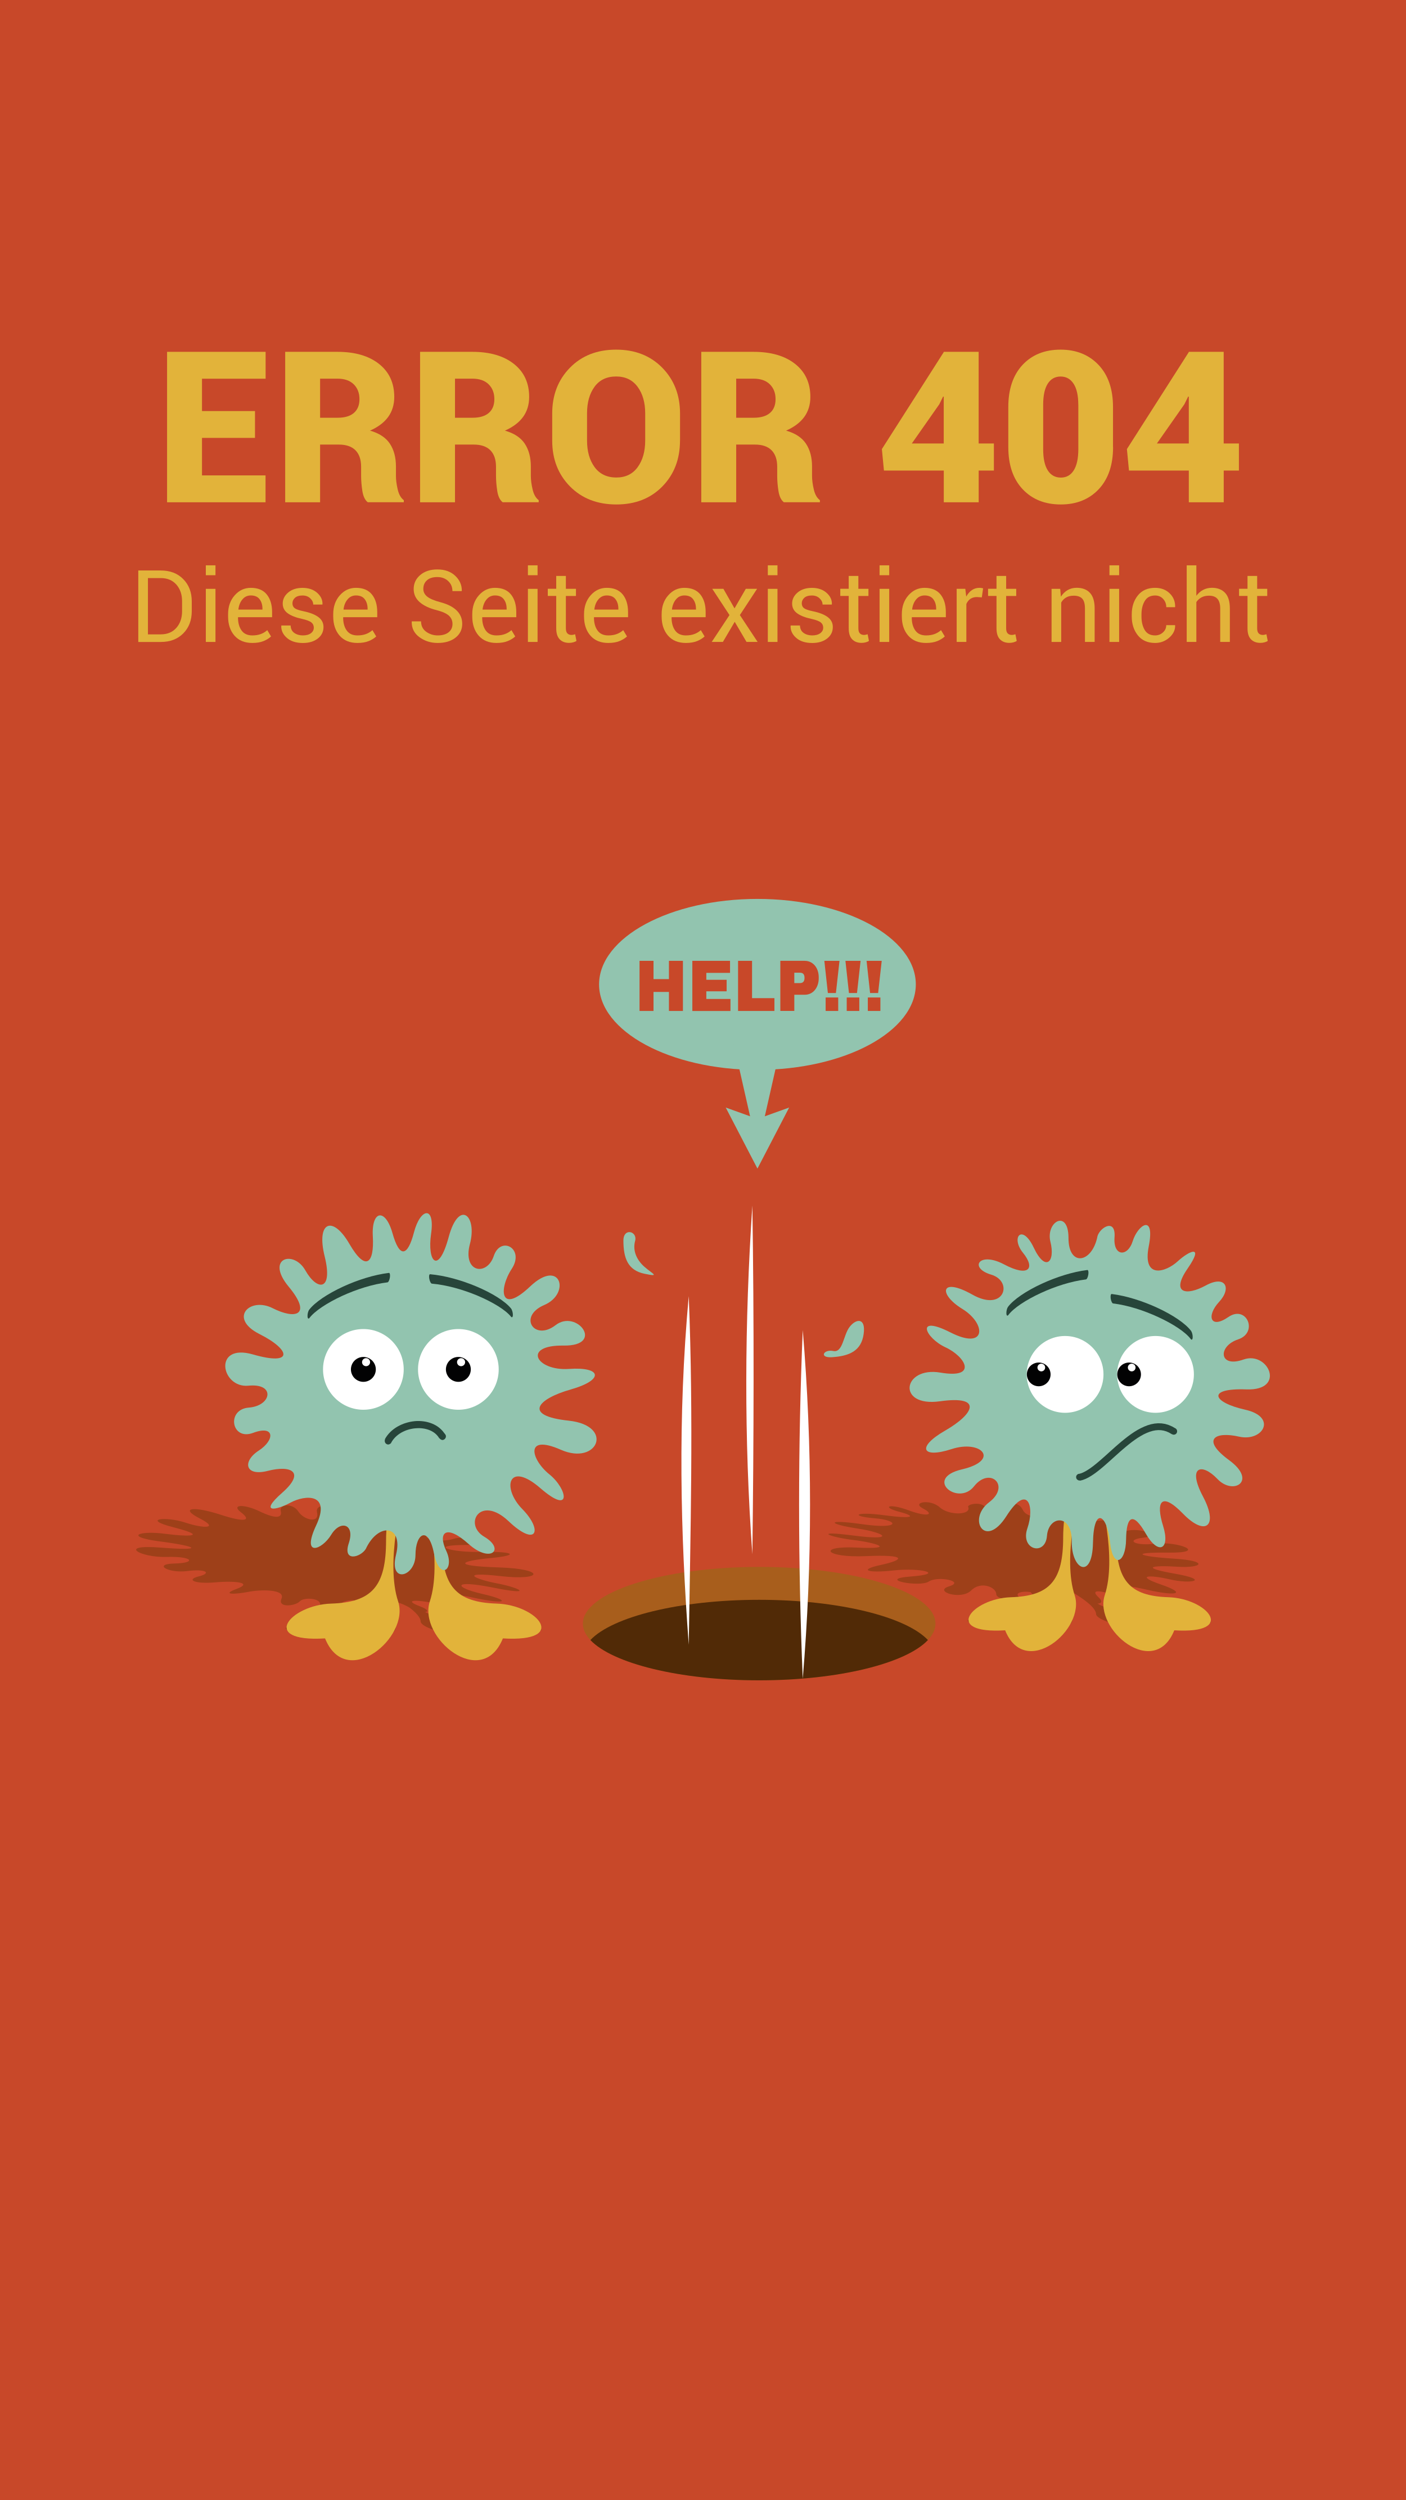 <?xml version="1.0" encoding="utf-8"?>
<!-- Generator: Adobe Illustrator 23.0.2, SVG Export Plug-In . SVG Version: 6.00 Build 0)  -->
<svg version="1.1" xmlns="http://www.w3.org/2000/svg" xmlns:xlink="http://www.w3.org/1999/xlink" x="0px" y="0px"
	 viewBox="0 0 360 640" style="enable-background:new 0 0 360 640;" xml:space="preserve">
<style type="text/css">
	.st0{fill:#C84829;}
	.st1{opacity:0.5;fill-rule:evenodd;clip-rule:evenodd;fill:#75380A;}
	.st2{fill-rule:evenodd;clip-rule:evenodd;fill:#E2B33A;}
	.st3{fill-rule:evenodd;clip-rule:evenodd;fill:#92C4AF;}
	.st4{fill-rule:evenodd;clip-rule:evenodd;fill:#FFFFFF;}
	.st5{fill-rule:evenodd;clip-rule:evenodd;fill:#020203;}
	.st6{fill:#27453A;}
	.st7{fill-rule:evenodd;clip-rule:evenodd;fill:#A85E1C;}
	.st8{fill-rule:evenodd;clip-rule:evenodd;fill:#512A06;}
	.st9{fill:#E2B33A;}
</style>
<g id="Ebene_1">
	<g>
		<rect class="st0" width="360" height="640"/>
	</g>
	<g>
		<path class="st1" d="M93.28,410.01c1.26,1.79,3.25,3.64,6.33,5.02c6.16,2.76-5.64,6.82-15.53,2.83
			c-16.71,0.31-11.8-2.56-1.43-2.66c10.37-0.1,12.55-1.34,8.62-4.83c-0.27-0.24-0.53-0.5-0.77-0.77c-1.69,0.02-3.3,0.49-3.7,1.42
			c-0.63,0.65-4.82,1.02-4.84-0.45c-0.02-1.47-4.18-1.8-5.23-0.64c-1.05,1.16-5.75,1.76-4.65-0.72c1.09-2.49-5.5-2.34-8.52-1.73
			c-3.02,0.6-7.26,0.84-2.98-0.76c4.28-1.59-0.18-2.13-5.55-1.67c-5.37,0.45-7.42-0.72-4.11-1.54c3.31-0.82,1.92-1.98-2.96-1.36
			c-4.88,0.62-8.94-1.8-3.27-1.93c5.67-0.13,4.8-1.88-1.99-1.68c-6.78,0.21-12.88-3.28-1.5-2.39c11.39,0.89,9.36-0.34-0.08-1.56
			c-9.44-1.21-5.74-2.87,1.11-1.98c6.85,0.89,10.82,0.55,2.26-1.64c-8.56-2.2-1.94-2.84,2.87-1.25c4.81,1.6,8.95,1.6,3.73-1.07
			c-5.21-2.67-1.54-3.17,5.26-0.96c6.79,2.22,8,1.43,5.36-0.57c-2.64-2,0.71-2.2,4.74-0.26c4.03,1.95,5.91,1.79,5.44-0.06
			c-0.46-1.86,3.1-2.08,4.5,0.11c1.4,2.18,5.44,3.16,4.79,0.26c-0.65-2.9,5.51-1.67,6.03,0.53c0.52,2.2,7.15,2.49,7.15,0.92
			c0-1.57,7.35-0.57,5.71,0.98c-1.63,1.55,0.92,3.56,6.22,1.35c5.3-2.2,11.08,0.54,5.22,1.42c-5.86,0.87,0.59,2.8,4.62,1.54
			c4.03-1.26,14.54,1.61,3.79,1.56c-10.75-0.05-4.85,1.96,3.4,1.79c8.25-0.17,9.99,0.84,2.24,1.57c-7.75,0.73-10.12,2.01,2.11,2.39
			c12.23,0.38,11.37,3.47,0.52,2.23c-10.86-1.24-6.71,0.77-0.83,1.88c5.88,1.11,9.51,3.19-1.1,1.06c-10.61-2.13-10.03-0.03-2.82,1.6
			c7.2,1.63,6.98,2.96-2.51,0.92c-9.49-2.04-11.39,0.23-4.87,1.19c6.52,0.96,3.97,2.07-3.41,0.55c-7.38-1.52-9.01-0.92-5.11,0.53
			c2.07,0.77,2.2,1.37,1.3,1.46c3.55,1.8,8.31,2.5,16.2,2.58c10.59,0.1,21.97,2.97,4.56,2.66c-0.91,3.99-21.83-0.07-21.89-2.83
			c-0.02-1.01-1.17-2.25-2.86-3.55c-0.08-0.04-0.17-0.09-0.25-0.14c-3.85-2.15-6.46-1.54-4.58,0.13c1.87,1.67-4.34,2.25-5.02-0.04
			C94.81,410.79,94.15,410.31,93.28,410.01z"/>
		<g>
			<path class="st2" d="M105.04,376.09c-2.41,7.57-6.31,24.12-3.1,33.84c3.05,9.24-13.31,22.81-18.71,9.46
				c-17.06,1.04-8.91-8.58,1.57-8.91c10.48-0.33,14.05-4.47,14.05-16.17C98.85,382.62,105.39,358.21,105.04,376.09z"/>
			<path class="st2" d="M106.95,376.09c2.41,7.57,6.31,24.12,3.1,33.84c-3.05,9.24,13.31,22.81,18.71,9.46
				c17.06,1.04,8.91-8.58-1.57-8.91c-10.48-0.33-14.05-4.47-14.05-16.17C113.14,382.62,106.61,358.21,106.95,376.09z"/>
			<path class="st3" d="M93.65,396.5c-1.36,2.17-5.98,3.43-4.34-1.49c1.64-4.92-2.15-6.04-4.51-2.15c-2.35,3.88-7.73,5.9-3.84-2.42
				c3.89-8.32-2.87-7.81-6.57-5.81c-3.7,2.01-8.2,2.81-2.13-2.53c6.07-5.34,2.22-7.12-3.66-5.6c-5.88,1.52-6.6-2.42-2.37-5.17
				c4.23-2.75,4.15-6.64-1.43-4.55c-5.58,2.09-6.91-6.03-1.09-6.47c5.82-0.44,6.91-6.3-0.1-5.61c-7.01,0.69-9.19-10.99,1.19-7.99
				c10.38,2.99,9.75-1.15,1.67-5.21c-8.08-4.06-2.5-9.61,3.34-6.64c5.85,2.97,10.2,1.84,4.11-5.5c-6.09-7.34,1.26-9.51,4.27-4.17
				c3.02,5.35,7.15,5.35,4.94-3.58c-2.21-8.93,2.04-10.62,6.33-3.21c4.3,7.41,6.39,4.79,6-1.9c-0.39-6.69,3.19-7.37,5.03-0.85
				c1.83,6.52,3.89,5.99,5.51-0.22c1.62-6.21,5.43-6.94,4.38,0.36c-1.05,7.3,1.88,10.59,4.5,0.87c2.62-9.72,7.39-5.58,5.44,1.76
				c-1.95,7.35,4.35,8.34,6.11,3.07c1.77-5.26,7.99-1.9,4.61,3.28c-3.38,5.18-3.08,11.9,4.7,4.53c7.78-7.37,10.47,1.81,3.63,4.74
				c-6.84,2.92-2.57,9.38,2.89,5.16c5.45-4.22,12.73,5.39,2.04,5.23c-10.69-0.16-7.05,6.56,1.39,5.98c8.45-0.59,9.04,2.81,0.47,5.25
				c-8.57,2.43-12.38,6.73-0.57,7.99c11.81,1.26,7.47,11.61-1.99,7.45c-9.46-4.16-7.57,2.57-2.94,6.29
				c4.63,3.72,5.92,10.67-2.29,3.55c-8.21-7.13-9.99-0.11-4.62,5.36c5.36,5.47,3.65,9.9-3.54,3.08c-7.2-6.81-11.65,0.77-6.21,3.99
				c5.44,3.21,1.64,6.93-4.03,1.84c-5.67-5.1-7.98-3.07-5.71,1.78c2.28,4.85-1.73,7.8-3.15,0.61c-1.43-7.19-4.72-5.15-4.73,0.45
				c-0.01,5.6-6.88,7.54-4.97-0.12C103.29,390.25,96.82,389.66,93.65,396.5z"/>
			<path class="st6" d="M130.82,337.02c0.27,0.34,0.49,0.14,0.5-0.43c0.01-0.57-0.2-1.31-0.47-1.65c-1.48-1.84-4.87-3.96-8.9-5.65
				c-3.72-1.56-7.99-2.78-11.82-3.12c-0.24-0.02-0.34,0.5-0.21,1.17c0.12,0.67,0.42,1.22,0.66,1.24c3.79,0.33,8.03,1.54,11.7,3.08
				C126.2,333.32,129.46,335.32,130.82,337.02z"/>
			<path class="st6" d="M79.25,337.35c-0.26,0.34-0.49,0.16-0.51-0.42c-0.03-0.57,0.16-1.32,0.42-1.66
				c1.42-1.89,4.74-4.11,8.71-5.94c3.66-1.68,7.9-3.04,11.71-3.5c0.24-0.03,0.35,0.49,0.25,1.16c-0.1,0.67-0.38,1.23-0.61,1.26
				c-3.78,0.45-7.97,1.8-11.6,3.46C83.75,333.5,80.56,335.61,79.25,337.35z"/>
			<path class="st4" d="M117.36,360.86c5.69,0,10.33-4.64,10.33-10.33c0-5.69-4.64-10.33-10.33-10.33
				c-5.69,0-10.33,4.64-10.33,10.33C107.03,356.22,111.67,360.86,117.36,360.86z"/>
			<path class="st5" d="M116.13,347.59c1.62-0.68,3.49,0.09,4.17,1.71c0.68,1.62-0.09,3.49-1.71,4.17
				c-1.62,0.68-3.49-0.09-4.17-1.71C113.74,350.14,114.51,348.27,116.13,347.59z"/>
			<path class="st4" d="M117.66,347.73c0.53-0.22,1.13,0.03,1.35,0.55c0.22,0.53-0.03,1.13-0.55,1.35
				c-0.53,0.22-1.13-0.03-1.35-0.55C116.88,348.56,117.13,347.95,117.66,347.73z"/>
			<path class="st4" d="M93.04,360.86c5.69,0,10.33-4.64,10.33-10.33c0-5.69-4.64-10.33-10.33-10.33c-5.69,0-10.33,4.64-10.33,10.33
				C82.71,356.22,87.35,360.86,93.04,360.86z"/>
			<path class="st5" d="M91.81,347.59c1.62-0.68,3.49,0.09,4.17,1.71c0.68,1.62-0.09,3.49-1.71,4.17c-1.62,0.68-3.49-0.09-4.17-1.71
				C89.42,350.14,90.18,348.27,91.81,347.59z"/>
			<path class="st4" d="M93.33,347.73c0.53-0.22,1.13,0.03,1.35,0.55c0.22,0.53-0.03,1.13-0.55,1.35c-0.53,0.22-1.13-0.03-1.35-0.55
				C92.56,348.56,92.81,347.95,93.33,347.73z"/>
			<path class="st6" d="M98.57,368.39l1.62,0.88l-0.02,0.04l-0.03,0.04l-0.03,0.04l-0.03,0.04l-0.03,0.03l-0.03,0.03l-0.03,0.03
				l-0.04,0.03l-0.04,0.03l-0.04,0.02l-0.04,0.02l-0.04,0.02l-0.04,0.02l-0.04,0.02l-0.04,0.02l-0.04,0.01l-0.04,0.01l-0.04,0.01
				l-0.04,0.01l-0.04,0.01l-0.04,0l-0.05,0l-0.04,0l-0.04,0l-0.04-0.01l-0.04-0.01l-0.04-0.01l-0.04-0.01l-0.04-0.01l-0.04-0.02
				l-0.04-0.02l-0.04-0.02l-0.04-0.02l-0.04-0.03l-0.04-0.03l-0.04-0.03l-0.03-0.03l-0.03-0.03l-0.03-0.03l-0.03-0.03l-0.03-0.04
				l-0.02-0.04l-0.02-0.04l-0.02-0.04l-0.02-0.04l-0.02-0.04l-0.01-0.04l-0.01-0.04l-0.01-0.04l-0.01-0.04l-0.01-0.04l-0.01-0.04
				l0-0.04l0-0.05l0-0.05l0-0.04l0-0.05l0.01-0.04l0.01-0.04l0.01-0.04l0.01-0.04l0.02-0.04l0.02-0.04L98.57,368.39L98.57,368.39z
				 M114.06,367.23l-1.59,0.93l-0.23-0.35l-0.25-0.32l-0.28-0.3l-0.3-0.27l-0.33-0.25l-0.35-0.22l-0.37-0.2l-0.39-0.17l-0.41-0.15
				l-0.42-0.12l-0.44-0.1l-0.45-0.07l-0.46-0.05l-0.47-0.02l-0.47,0.01l-0.48,0.03l-0.48,0.05l-0.47,0.08l-0.47,0.1l-0.46,0.13
				l-0.46,0.15l-0.44,0.18l-0.43,0.2l-0.42,0.22l-0.4,0.25l-0.38,0.27l-0.36,0.29l-0.34,0.31l-0.31,0.33l-0.29,0.35l-0.26,0.37
				l-0.23,0.39l-1.62-0.88l0.3-0.51l0.34-0.48l0.37-0.45l0.4-0.42l0.43-0.39l0.45-0.36l0.47-0.33l0.49-0.3l0.51-0.27l0.53-0.25
				l0.54-0.22l0.55-0.18l0.56-0.16l0.56-0.13l0.57-0.1l0.57-0.07l0.57-0.04l0.57,0l0.57,0.03l0.56,0.06l0.56,0.09l0.55,0.13
				l0.54,0.16l0.52,0.19l0.51,0.23l0.49,0.26l0.47,0.3l0.44,0.34l0.42,0.38l0.39,0.41l0.35,0.45L114.06,367.23L114.06,367.23z
				 M112.46,368.16l1.59-0.93l0.02,0.04l0.02,0.04l0.02,0.04l0.02,0.04l0.01,0.04l0.01,0.04l0.01,0.05l0.01,0.04l0,0.04l0,0.05v0.04
				l0,0.05l0,0.04l-0.01,0.04l-0.01,0.04l-0.01,0.04l-0.01,0.04l-0.01,0.04l-0.02,0.04l-0.02,0.04l-0.02,0.04l-0.02,0.04l-0.02,0.04
				l-0.03,0.04l-0.03,0.04l-0.03,0.03l-0.03,0.03l-0.03,0.03l-0.03,0.03l-0.04,0.03l-0.04,0.03l-0.04,0.03l-0.04,0.02l-0.04,0.02
				l-0.04,0.02l-0.04,0.02l-0.04,0.01l-0.04,0.01l-0.04,0.01l-0.05,0.01l-0.04,0.01l-0.04,0h-0.04l-0.04,0l-0.04-0.01l-0.04-0.01
				l-0.04-0.01l-0.04-0.01l-0.04-0.01l-0.04-0.02l-0.04-0.02l-0.04-0.02l-0.04-0.02l-0.04-0.02l-0.04-0.03l-0.04-0.03l-0.04-0.03
				l-0.03-0.03l-0.03-0.03l-0.03-0.03l-0.03-0.03l-0.03-0.04l-0.03-0.04L112.46,368.16z"/>
		</g>
		<path class="st1" d="M247.87,385.69c-0.03-0.69,3.19-1.36,4.48,0.11c1.28,1.47,5.09,1.52,4.98,0.28c-0.11-1.23,3.34-2.16,4.55,0.4
			c1.21,2.56,6.65,1.96,8.69,1.15c2.04-0.81,5.42-1.34,3.17,0.55c-2.24,1.89,1.98,2.11,6.13,1.29c4.15-0.83,6.89,0.21,4.81,1.26
			c-2.09,1.05,0.08,2.12,3.67,1.16c3.59-0.96,9.1,1.19,4.42,1.71c-4.68,0.52-2.43,2.22,3.12,1.54c5.56-0.67,13.71,2.4,3.32,2.29
			c-10.39-0.11-7.62,0.99,1.41,1.55c9.03,0.56,7.32,2.48,0.77,2.06c-6.55-0.42-9.62,0.2-0.5,1.8c9.12,1.61,4.09,2.71-1.35,1.44
			c-5.44-1.27-8.94-0.98-2.24,1.33c6.7,2.31,4.03,3.07-3.62,1.32c-7.65-1.75-8-0.88-4.05,0.94c3.95,1.82,1.29,2.25-3.79,0.58
			c-5.08-1.67-6.53-1.39-4.54,0.44c1.08,0.99,0.74,1.58-0.3,1.58c3.45,2,8.08,2.77,16.14,2.85c10.07,0.09,20.91,2.83,4.34,2.53
			c-0.86,3.8-20.77-0.06-20.83-2.69c-0.03-1.45-2.54-3.45-5.6-5.32c-2.37-0.96-4.22-0.83-1.93,1.33c3.05,2.86-3.22,2.05-5.55-0.11
			c-0.13-0.12-0.27-0.23-0.42-0.34c1.21,1.6,3.04,3.21,5.78,4.44c5.86,2.63-5.37,6.49-14.77,2.69c-15.9,0.3-11.22-2.44-1.36-2.53
			c9.87-0.09,11.94-1.27,8.2-4.6c-0.4-0.36-0.78-0.76-1.13-1.19c-2.1-0.29-3.95,0.14-3.12,1.1c1.35,1.57-5.72,1.08-5.67-0.59
			c0.05-1.66-3.83-3.49-6.42-0.92c-2.59,2.57-9.83,0.22-5.63-1.06c4.2-1.28-2.91-2.76-5.23-1.22c-2.32,1.54-13.67-0.61-4.55-1.3
			c9.12-0.69,2.41-2.3-4.41-1.55c-6.82,0.75-9.17-0.15-3.24-1.42c5.93-1.26,6.82-2.71-3.84-2.24c-10.66,0.47-12.59-2.68-2.35-2.19
			c10.25,0.49,5.01-1.23-0.91-1.94c-5.92-0.71-10.78-2.54,0.02-1.14c10.8,1.4,8.5-0.66,1.01-1.8c-7.49-1.14-8.44-2.48,1.33-1.09
			c9.77,1.38,9.43-1.02,3.1-1.53c-6.34-0.51-5.14-1.8,2.41-0.78c7.55,1.01,8.41,0.3,3.86-0.89c-4.55-1.18-2.77-2.27,2.34-0.39
			c5.1,1.89,6.78,1.09,3.76-0.45c-3.02-1.54,1.74-2.55,4.27-0.31C243.1,388.08,248.89,387.79,247.87,385.69z"/>
		<g>
			<path class="st2" d="M278.11,376.12c-2.29,7.2-6,22.95-2.95,32.2c2.9,8.79-12.67,21.71-17.8,9c-16.23,0.99-8.48-8.16,1.49-8.47
				c9.97-0.31,13.37-4.26,13.37-15.38C272.22,382.34,278.43,359.11,278.11,376.12z"/>
			<path class="st2" d="M279.92,376.12c2.29,7.2,6,22.95,2.95,32.2c-2.9,8.79,12.67,21.71,17.8,9c16.23,0.99,8.48-8.16-1.49-8.47
				c-9.97-0.31-13.37-4.26-13.37-15.38C285.81,382.34,279.59,359.11,279.92,376.12z"/>
			<path class="st3" d="M281.02,316.37c0.75-2.31,4.72-4.55,4.35,0.37c-0.37,4.92,3.38,5.07,4.66,0.95c1.28-4.13,5.78-7.23,4.1,1.35
				c-1.67,8.58,4.45,6.55,7.4,3.84c2.95-2.71,6.92-4.49,2.55,1.84c-4.37,6.33-0.4,7.08,4.67,4.32c5.08-2.76,6.66,0.71,3.39,4.22
				c-3.27,3.51-2.3,7.08,2.37,3.87c4.67-3.22,7.77,3.97,2.5,5.72c-5.27,1.75-4.93,7.41,1.39,5.15c6.32-2.26,11.01,8.02,0.74,7.65
				c-10.27-0.37-8.73,3.31-0.34,5.19c8.39,1.88,4.53,8.29-1.56,6.9c-6.09-1.39-9.84,0.66-2.52,6.03c7.32,5.37,1.04,9.07-2.98,4.83
				c-4.02-4.24-7.83-3.29-3.73,4.45c4.1,7.73,0.57,10.27-5.1,4.42c-5.68-5.85-7.01-2.95-5.1,3.14c1.9,6.09-1.25,7.54-4.44,1.95
				c-3.2-5.59-4.97-4.63-5.04,1.47c-0.07,6.11-3.41,7.66-4.12,0.68c-0.71-6.98-4.18-9.34-4.36,0.24c-0.17,9.58-5.53,6.86-5.43-0.37
				c0.1-7.23-5.94-6.69-6.35-1.43c-0.41,5.26-6.93,3.6-5.01-1.96c1.92-5.56,0.1-11.69-5.38-3.09c-5.48,8.6-10.08,0.74-4.44-3.54
				c5.64-4.28,0.21-9.25-3.85-4.09c-4.06,5.16-12.99-2.03-3.09-4.35c9.91-2.32,5-7.69-2.66-5.19c-7.66,2.49-9-0.51-1.65-4.73
				c7.35-4.22,9.87-9.07-1.31-7.51c-11.19,1.57-9.57-8.99,0.12-7.34c9.69,1.65,6.4-4.12,1.27-6.48c-5.13-2.37-7.93-8.49,1.3-3.8
				c9.22,4.68,9.24-2.21,3.03-6.02c-6.21-3.81-5.65-8.29,2.56-3.67c8.21,4.63,10.58-3.4,4.82-5.11c-5.76-1.71-3.12-6.02,3.29-2.63
				c6.41,3.4,8.08,0.99,4.86-2.96c-3.22-3.95-0.21-7.6,2.77-1.29c2.98,6.31,5.55,3.66,4.26-1.5c-1.28-5.17,4.61-8.54,4.62-1.03
				C273.56,324.37,279.67,323.41,281.02,316.37z"/>
			<path class="st4" d="M295.86,361.64c5.41,0,9.83-4.42,9.83-9.83c0-5.41-4.42-9.83-9.83-9.83c-5.41,0-9.83,4.42-9.83,9.83
				C286.03,357.22,290.44,361.64,295.86,361.64z"/>
			<path class="st5" d="M287.93,349.01c1.55-0.65,3.32,0.08,3.97,1.63c0.65,1.55-0.08,3.32-1.63,3.97
				c-1.55,0.65-3.32-0.08-3.97-1.63C285.66,351.43,286.39,349.65,287.93,349.01z"/>
			<path class="st4" d="M289.39,349.14c0.5-0.21,1.08,0.03,1.29,0.53c0.21,0.5-0.03,1.08-0.53,1.29c-0.5,0.21-1.08-0.03-1.29-0.53
				C288.65,349.93,288.88,349.35,289.39,349.14z"/>
			<path class="st4" d="M272.71,361.64c5.41,0,9.83-4.42,9.83-9.83c0-5.41-4.42-9.83-9.83-9.83c-5.42,0-9.83,4.42-9.83,9.83
				C262.88,357.22,267.3,361.64,272.71,361.64z"/>
			<path class="st5" d="M264.79,349.01c1.55-0.65,3.32,0.08,3.97,1.63c0.65,1.55-0.08,3.32-1.63,3.97
				c-1.55,0.65-3.32-0.08-3.97-1.63C262.51,351.43,263.24,349.65,264.79,349.01z"/>
			<path class="st4" d="M266.24,349.14c0.5-0.21,1.08,0.03,1.29,0.53c0.21,0.5-0.03,1.08-0.53,1.29c-0.5,0.21-1.08-0.03-1.29-0.53
				C265.5,349.93,265.74,349.35,266.24,349.14z"/>
			<path class="st6" d="M304.87,342.75c0.26,0.34,0.49,0.16,0.51-0.41c0.03-0.57-0.16-1.31-0.41-1.66
				c-1.41-1.89-4.71-4.11-8.66-5.93c-3.65-1.68-7.86-3.05-11.66-3.52c-0.24-0.03-0.35,0.49-0.26,1.16c0.1,0.67,0.37,1.23,0.61,1.26
				c3.77,0.46,7.94,1.81,11.54,3.48C300.4,338.9,303.58,341.01,304.87,342.75z"/>
			<path class="st6" d="M258.19,336.6c-0.25,0.35-0.49,0.16-0.51-0.41c-0.03-0.57,0.16-1.31,0.41-1.66
				c1.41-1.89,4.71-4.11,8.66-5.93c3.65-1.68,7.86-3.05,11.66-3.51c0.24-0.03,0.35,0.49,0.25,1.15c-0.1,0.67-0.37,1.23-0.61,1.26
				c-3.77,0.46-7.94,1.81-11.55,3.48C262.66,332.75,259.49,334.86,258.19,336.6z"/>
			<path class="st6" d="M276.22,377.24l0.34,1.72l-0.04,0.01l-0.04,0l-0.04,0l-0.04,0l-0.04,0l-0.04,0l-0.04-0.01l-0.04-0.01
				l-0.04-0.01l-0.04-0.01l-0.04-0.01l-0.04-0.02l-0.04-0.02l-0.04-0.02l-0.04-0.02l-0.04-0.02l-0.03-0.02l-0.03-0.03l-0.03-0.03
				l-0.03-0.03l-0.03-0.03l-0.03-0.03l-0.03-0.03l-0.03-0.03l-0.02-0.04l-0.02-0.04l-0.02-0.04l-0.02-0.04l-0.02-0.04l-0.01-0.04
				l-0.01-0.04l-0.01-0.04l-0.01-0.05l0-0.05l0-0.04l0-0.04l0-0.04l0-0.04l0-0.04l0.01-0.04l0.01-0.04l0.01-0.04l0.01-0.04
				l0.02-0.04l0.02-0.04l0.02-0.04l0.02-0.04l0.02-0.04l0.03-0.03l0.03-0.03l0.03-0.03l0.03-0.03l0.03-0.03l0.03-0.03l0.03-0.03
				l0.03-0.02l0.04-0.02l0.04-0.02l0.04-0.02l0.04-0.02l0.04-0.02l0.04-0.01l0.04-0.01L276.22,377.24L276.22,377.24z M301.01,365.65
				l-0.98,1.46l-0.7-0.41l-0.69-0.3l-0.69-0.2l-0.69-0.11l-0.7-0.02l-0.71,0.06l-0.72,0.14l-0.73,0.22l-0.75,0.29l-0.76,0.35
				l-0.76,0.42l-0.77,0.47l-0.77,0.52l-0.77,0.56l-0.77,0.6l-0.77,0.63l-0.77,0.65l-0.77,0.67l-0.76,0.68l-0.76,0.68l-0.75,0.68
				l-0.75,0.67l-0.74,0.65l-0.73,0.63l-0.73,0.6l-0.72,0.56l-0.71,0.52l-0.71,0.47l-0.7,0.41l-0.7,0.35l-0.71,0.27l-0.71,0.19
				l-0.34-1.72l0.51-0.14l0.54-0.21l0.58-0.29l0.61-0.36l0.64-0.42l0.66-0.48l0.68-0.53l0.69-0.57l0.71-0.61l0.73-0.64l0.74-0.66
				l0.75-0.68l0.76-0.68l0.77-0.69l0.78-0.68l0.79-0.67l0.8-0.65l0.81-0.63l0.82-0.6l0.83-0.56l0.84-0.51l0.85-0.46l0.86-0.4
				l0.87-0.34l0.88-0.26l0.89-0.17l0.9-0.08l0.91,0.03l0.91,0.14l0.9,0.27l0.9,0.39L301.01,365.65L301.01,365.65z M300.03,367.1
				l0.98-1.46l0.04,0.03l0.03,0.03l0.03,0.03l0.03,0.03l0.03,0.03l0.03,0.03l0.03,0.04l0.03,0.04l0.02,0.04l0.02,0.04l0.02,0.04
				l0.02,0.04l0.01,0.04l0.01,0.04l0.01,0.04l0.01,0.04l0.01,0.04l0,0.04l0,0.04l0,0.04l0,0.04l0,0.04l0,0.04l-0.01,0.04l-0.01,0.04
				l-0.01,0.04l-0.01,0.04l-0.01,0.04l-0.02,0.04l-0.02,0.04l-0.02,0.04l-0.02,0.04l-0.03,0.04l-0.03,0.04l-0.03,0.03l-0.03,0.03
				l-0.03,0.03l-0.03,0.03l-0.04,0.03l-0.03,0.02l-0.04,0.02l-0.04,0.02l-0.04,0.02l-0.04,0.02l-0.04,0.01l-0.04,0.01l-0.04,0.01
				l-0.04,0.01l-0.04,0.01l-0.04,0l-0.04,0l-0.04,0l-0.04,0l-0.04,0l-0.04,0l-0.04-0.01l-0.04-0.01l-0.04-0.01l-0.04-0.02
				l-0.04-0.01l-0.04-0.02l-0.04-0.02l-0.04-0.02L300.03,367.1z"/>
		</g>
		<g>
			<g>
				<path class="st3" d="M193.94,273.86c22.33,0,40.55-9.83,40.55-21.88c0-12.05-18.22-21.88-40.55-21.88
					c-22.33,0-40.55,9.83-40.55,21.88C153.39,264.03,171.61,273.86,193.94,273.86z"/>
				<polygon class="st3" points="185.82,283.5 193.94,299.13 202.06,283.5 193.94,286.42 				"/>
				<polygon class="st3" points="185.82,258.24 193.94,294.06 202.06,258.24 				"/>
			</g>
		</g>
		<g>
			<path class="st7" d="M194.38,430.12c24.86,0,45.14-6.52,45.14-14.52c0-7.99-20.28-14.51-45.14-14.51
				c-24.86,0-45.14,6.52-45.14,14.51C149.24,423.6,169.51,430.12,194.38,430.12z"/>
			<path class="st8" d="M237.59,419.81c-5.61,5.96-22.83,10.31-43.21,10.31c-20.38,0-37.6-4.34-43.21-10.31
				c5.61-5.96,22.83-10.3,43.21-10.3C214.75,409.51,231.98,413.85,237.59,419.81z"/>
			<path class="st4" d="M176.35,421.02c-2.12-28.54-2.86-57.87,0-89.25C177.61,363.15,176.77,392.48,176.35,421.02L176.35,421.02z
				 M192.64,397.84c-2.14-29.39-2.01-59.16,0-89.25C193.1,338.68,193.01,368.46,192.64,397.84L192.64,397.84z M205.54,429.72
				c2.5-29.75,2.48-59.5,0-89.25C204.3,370.22,204.29,399.97,205.54,429.72z"/>
			<path class="st3" d="M159.62,317.55c0,4.49,1.12,7.6,5.36,8.49c4.25,0.89,2.01,0,0-1.79c-2.01-1.79-3.03-4.16-2.36-6.62
				C163.29,315.18,159.62,314.17,159.62,317.55z"/>
			<path class="st3" d="M213.01,347.41c4.48-0.29,7.51-1.61,8.12-5.91c0.61-4.3-1.93-3.99-3.58-1.86c-1.65,2.12-1.7,6.69-4.2,6.18
				C210.86,345.31,209.64,347.63,213.01,347.41z"/>
		</g>
	</g>
	<g>
		<path class="st9" d="M65.29,112.09H51.72v9.6h16.27v6.88H42.78V90.06h25.23v6.88H51.72v8.28h13.57V112.09z"/>
		<path class="st9" d="M81.96,113.81v14.76h-8.94V90.06h13.41c4.46,0,8,1.03,10.61,3.09c2.61,2.06,3.91,4.88,3.91,8.46
			c0,1.99-0.53,3.7-1.57,5.13c-1.05,1.43-2.6,2.59-4.64,3.49c2.36,0.67,4.06,1.79,5.09,3.35c1.03,1.56,1.55,3.5,1.55,5.83v2.43
			c0,1.01,0.15,2.15,0.45,3.44c0.3,1.29,0.82,2.2,1.56,2.75v0.53h-9.23c-0.71-0.55-1.16-1.51-1.38-2.88
			c-0.21-1.38-0.32-2.67-0.32-3.89v-2.33c0-1.83-0.49-3.24-1.45-4.21c-0.97-0.97-2.39-1.45-4.26-1.45H81.96z M81.96,106.93h4.52
			c1.8,0,3.17-0.41,4.13-1.23c0.95-0.82,1.43-2,1.43-3.53c0-1.57-0.49-2.83-1.47-3.8c-0.98-0.96-2.36-1.44-4.14-1.44h-4.47V106.93z"
			/>
		<path class="st9" d="M116.5,113.81v14.76h-8.94V90.06h13.41c4.46,0,8,1.03,10.61,3.09c2.61,2.06,3.91,4.88,3.91,8.46
			c0,1.99-0.53,3.7-1.57,5.13c-1.05,1.43-2.6,2.59-4.64,3.49c2.36,0.67,4.06,1.79,5.09,3.35c1.03,1.56,1.55,3.5,1.55,5.83v2.43
			c0,1.01,0.15,2.15,0.45,3.44c0.3,1.29,0.82,2.2,1.56,2.75v0.53h-9.23c-0.71-0.55-1.16-1.51-1.38-2.88
			c-0.21-1.38-0.32-2.67-0.32-3.89v-2.33c0-1.83-0.49-3.24-1.45-4.21c-0.97-0.97-2.39-1.45-4.26-1.45H116.5z M116.5,106.93h4.52
			c1.8,0,3.17-0.41,4.13-1.23c0.95-0.82,1.43-2,1.43-3.53c0-1.57-0.49-2.83-1.47-3.8c-0.98-0.96-2.36-1.44-4.14-1.44h-4.47V106.93z"
			/>
		<path class="st9" d="M174.11,112.78c0,4.74-1.5,8.65-4.51,11.73c-3.01,3.08-6.93,4.62-11.78,4.62c-4.88,0-8.84-1.54-11.88-4.62
			c-3.03-3.08-4.55-6.99-4.55-11.73v-6.93c0-4.73,1.51-8.63,4.54-11.72c3.02-3.09,6.97-4.63,11.84-4.63c4.83,0,8.76,1.54,11.8,4.63
			c3.03,3.09,4.55,6.99,4.55,11.72V112.78z M165.2,105.79c0-2.75-0.65-5.01-1.94-6.77c-1.3-1.76-3.13-2.65-5.49-2.65
			c-2.42,0-4.26,0.88-5.54,2.63c-1.28,1.75-1.92,4.02-1.92,6.78v6.98c0,2.79,0.65,5.06,1.94,6.82c1.3,1.76,3.15,2.65,5.57,2.65
			c2.34,0,4.16-0.88,5.45-2.65c1.29-1.76,1.93-4.04,1.93-6.82V105.79z"/>
		<path class="st9" d="M188.5,113.81v14.76h-8.94V90.06h13.41c4.46,0,8,1.03,10.61,3.09c2.61,2.06,3.91,4.88,3.91,8.46
			c0,1.99-0.53,3.7-1.57,5.13c-1.05,1.43-2.6,2.59-4.64,3.49c2.36,0.67,4.06,1.79,5.09,3.35c1.03,1.56,1.55,3.5,1.55,5.83v2.43
			c0,1.01,0.15,2.15,0.45,3.44c0.3,1.29,0.82,2.2,1.56,2.75v0.53h-9.23c-0.71-0.55-1.16-1.51-1.38-2.88s-0.32-2.67-0.32-3.89v-2.33
			c0-1.83-0.49-3.24-1.45-4.21c-0.97-0.97-2.39-1.45-4.26-1.45H188.5z M188.5,106.93h4.52c1.8,0,3.17-0.41,4.13-1.23
			s1.43-2,1.43-3.53c0-1.57-0.49-2.83-1.47-3.8c-0.98-0.96-2.36-1.44-4.14-1.44h-4.47V106.93z"/>
		<path class="st9" d="M250.59,113.52h3.89v6.93h-3.89v8.12h-8.94v-8.12h-15.32l-0.53-5.5l15.84-24.81v-0.08h8.94V113.52z
			 M233.47,113.52h8.17v-11.98l-0.16-0.03l-0.98,1.98L233.47,113.52z"/>
		<path class="st9" d="M285,114.42c0,4.6-1.23,8.2-3.68,10.81c-2.45,2.6-5.69,3.9-9.71,3.9c-4.06,0-7.31-1.3-9.76-3.9
			c-2.45-2.6-3.68-6.2-3.68-10.81v-10.21c0-4.6,1.22-8.2,3.65-10.81c2.43-2.6,5.68-3.9,9.73-3.9c4.02,0,7.26,1.31,9.73,3.91
			c2.47,2.61,3.7,6.21,3.7,10.79V114.42z M276.09,103.6c0-2.35-0.4-4.14-1.2-5.37c-0.8-1.23-1.91-1.85-3.32-1.85
			c-1.43,0-2.53,0.62-3.31,1.85c-0.78,1.23-1.16,3.02-1.16,5.37v11.37c0,2.4,0.39,4.21,1.18,5.44c0.78,1.23,1.9,1.84,3.35,1.84
			c1.41,0,2.51-0.61,3.29-1.84c0.78-1.23,1.18-3.04,1.18-5.44V103.6z"/>
		<path class="st9" d="M313.33,113.52h3.89v6.93h-3.89v8.12h-8.94v-8.12h-15.32l-0.53-5.5l15.84-24.81v-0.08h8.94V113.52z
			 M296.22,113.52h8.17v-11.98l-0.16-0.03l-0.98,1.98L296.22,113.52z"/>
	</g>
	<g>
		<path class="st9" d="M35.41,164.32v-18.29h5.75c2.39,0,4.31,0.73,5.76,2.21c1.45,1.47,2.18,3.37,2.18,5.7v2.5
			c0,2.34-0.73,4.24-2.18,5.7c-1.45,1.46-3.37,2.19-5.76,2.19H35.41z M37.88,147.97v14.41h3.28c1.69,0,3.03-0.56,4-1.67
			c0.98-1.11,1.46-2.54,1.46-4.28v-2.53c0-1.73-0.49-3.15-1.46-4.26c-0.98-1.11-2.31-1.67-4-1.67H37.88z"/>
		<path class="st9" d="M55.17,147.24H52.7v-2.53h2.47V147.24z M55.17,164.32H52.7v-13.59h2.47V164.32z"/>
		<path class="st9" d="M64.61,164.58c-1.95,0-3.47-0.62-4.57-1.87c-1.09-1.25-1.64-2.89-1.64-4.93v-0.55c0-1.95,0.56-3.57,1.69-4.84
			c1.13-1.28,2.5-1.92,4.13-1.92c1.82,0,3.18,0.57,4.09,1.7c0.91,1.13,1.36,2.63,1.36,4.51v1.31h-8.69l-0.04,0.06
			c0,1.37,0.3,2.47,0.9,3.32c0.6,0.85,1.52,1.28,2.76,1.28c0.84,0,1.57-0.12,2.2-0.36c0.63-0.24,1.17-0.57,1.63-0.99l0.97,1.61
			c-0.49,0.47-1.13,0.86-1.92,1.19C66.69,164.42,65.73,164.58,64.61,164.58z M64.22,152.42c-0.86,0-1.58,0.33-2.14,1
			c-0.57,0.67-0.91,1.52-1.04,2.56l0.03,0.06h6.13v-0.2c0-0.99-0.24-1.8-0.73-2.45C65.98,152.74,65.23,152.42,64.22,152.42z"/>
		<path class="st9" d="M80.35,160.66c0-0.54-0.21-0.99-0.62-1.33c-0.41-0.34-1.2-0.64-2.36-0.9c-1.6-0.34-2.83-0.82-3.69-1.44
			c-0.86-0.62-1.29-1.45-1.29-2.49c0-1.11,0.47-2.05,1.41-2.84c0.94-0.79,2.16-1.18,3.66-1.18c1.54,0,2.79,0.42,3.74,1.26
			c0.95,0.84,1.41,1.81,1.37,2.93l-0.03,0.08H80.2c0-0.59-0.26-1.12-0.77-1.6c-0.51-0.48-1.17-0.72-1.95-0.72
			c-0.87,0-1.52,0.2-1.95,0.59c-0.43,0.39-0.65,0.86-0.65,1.41c0,0.54,0.19,0.95,0.56,1.24c0.37,0.29,1.14,0.56,2.31,0.8
			c1.67,0.35,2.93,0.85,3.79,1.5c0.86,0.65,1.29,1.49,1.29,2.53c0,1.21-0.49,2.19-1.46,2.95c-0.98,0.76-2.25,1.14-3.83,1.14
			c-1.73,0-3.1-0.44-4.1-1.32s-1.47-1.91-1.42-3.08l0.03-0.08h2.36c0.04,0.88,0.37,1.52,0.98,1.93c0.61,0.41,1.33,0.61,2.15,0.61
			c0.88,0,1.57-0.19,2.07-0.56C80.1,161.71,80.35,161.24,80.35,160.66z"/>
		<path class="st9" d="M91.53,164.58c-1.95,0-3.47-0.62-4.57-1.87c-1.09-1.25-1.64-2.89-1.64-4.93v-0.55c0-1.95,0.56-3.57,1.69-4.84
			c1.13-1.28,2.5-1.92,4.13-1.92c1.82,0,3.18,0.57,4.09,1.7c0.91,1.13,1.36,2.63,1.36,4.51v1.31H87.9l-0.04,0.06
			c0,1.37,0.3,2.47,0.9,3.32c0.6,0.85,1.52,1.28,2.76,1.28c0.84,0,1.57-0.12,2.21-0.36c0.63-0.24,1.17-0.57,1.63-0.99l0.97,1.61
			c-0.49,0.47-1.13,0.86-1.92,1.19C93.61,164.42,92.66,164.58,91.53,164.58z M91.14,152.42c-0.86,0-1.58,0.33-2.14,1
			c-0.57,0.67-0.91,1.52-1.04,2.56l0.03,0.06h6.13v-0.2c0-0.99-0.24-1.8-0.73-2.45C92.91,152.74,92.16,152.42,91.14,152.42z"/>
		<path class="st9" d="M115.86,159.71c0-0.83-0.3-1.52-0.89-2.09c-0.6-0.56-1.64-1.04-3.14-1.43c-1.86-0.46-3.31-1.14-4.35-2.04
			c-1.04-0.9-1.56-2.02-1.56-3.38c0-1.43,0.56-2.63,1.68-3.58c1.12-0.95,2.58-1.43,4.37-1.43c1.93,0,3.46,0.55,4.6,1.64
			c1.14,1.09,1.7,2.37,1.67,3.83l-0.04,0.08h-2.36c0-1.04-0.36-1.9-1.09-2.58c-0.72-0.68-1.65-1.02-2.78-1.02
			c-1.16,0-2.04,0.28-2.66,0.84c-0.62,0.56-0.92,1.29-0.92,2.19c0,0.8,0.34,1.46,1.01,1.99c0.67,0.53,1.77,1,3.29,1.4
			c1.84,0.48,3.25,1.18,4.21,2.11c0.96,0.93,1.45,2.08,1.45,3.44c0,1.47-0.58,2.66-1.74,3.56c-1.16,0.9-2.67,1.34-4.54,1.34
			c-1.77,0-3.33-0.49-4.68-1.48c-1.35-0.99-2.01-2.31-1.97-3.97l0.03-0.08h2.36c0,1.15,0.44,2.03,1.31,2.66
			c0.87,0.62,1.86,0.94,2.95,0.94c1.17,0,2.1-0.26,2.78-0.79C115.52,161.33,115.86,160.61,115.86,159.71z"/>
		<path class="st9" d="M127.13,164.58c-1.95,0-3.47-0.62-4.57-1.87c-1.09-1.25-1.64-2.89-1.64-4.93v-0.55
			c0-1.95,0.56-3.57,1.69-4.84c1.13-1.28,2.5-1.92,4.13-1.92c1.82,0,3.18,0.57,4.09,1.7c0.91,1.13,1.36,2.63,1.36,4.51v1.31h-8.69
			l-0.04,0.06c0,1.37,0.3,2.47,0.9,3.32s1.52,1.28,2.76,1.28c0.84,0,1.57-0.12,2.2-0.36c0.63-0.24,1.17-0.57,1.63-0.99l0.97,1.61
			c-0.49,0.47-1.13,0.86-1.92,1.19C129.21,164.42,128.25,164.58,127.13,164.58z M126.74,152.42c-0.86,0-1.58,0.33-2.14,1
			c-0.57,0.67-0.91,1.52-1.04,2.56l0.03,0.06h6.13v-0.2c0-0.99-0.24-1.8-0.73-2.45C128.5,152.74,127.75,152.42,126.74,152.42z"/>
		<path class="st9" d="M137.64,147.24h-2.47v-2.53h2.47V147.24z M137.64,164.32h-2.47v-13.59h2.47V164.32z"/>
		<path class="st9" d="M144.89,147.44v3.28h2.58v1.83h-2.58v8.25c0,0.64,0.13,1.08,0.4,1.34c0.26,0.26,0.61,0.39,1.05,0.39
			c0.14,0,0.3-0.02,0.48-0.06c0.18-0.04,0.32-0.08,0.44-0.12l0.34,1.7c-0.18,0.15-0.46,0.27-0.82,0.37
			c-0.36,0.1-0.72,0.14-1.07,0.14c-1.01,0-1.81-0.3-2.4-0.91c-0.6-0.61-0.89-1.56-0.89-2.86v-8.25h-2.16v-1.83h2.16v-3.28H144.89z"
			/>
		<path class="st9" d="M155.75,164.58c-1.95,0-3.47-0.62-4.57-1.87c-1.09-1.25-1.64-2.89-1.64-4.93v-0.55
			c0-1.95,0.56-3.57,1.69-4.84c1.13-1.28,2.5-1.92,4.13-1.92c1.82,0,3.18,0.57,4.09,1.7c0.91,1.13,1.36,2.63,1.36,4.51v1.31h-8.69
			l-0.04,0.06c0,1.37,0.3,2.47,0.9,3.32c0.6,0.85,1.52,1.28,2.76,1.28c0.84,0,1.57-0.12,2.2-0.36c0.63-0.24,1.17-0.57,1.63-0.99
			l0.97,1.61c-0.49,0.47-1.13,0.86-1.92,1.19C157.83,164.42,156.87,164.58,155.75,164.58z M155.36,152.42c-0.86,0-1.58,0.33-2.14,1
			c-0.57,0.67-0.91,1.52-1.04,2.56l0.02,0.06h6.13v-0.2c0-0.99-0.24-1.8-0.73-2.45C157.12,152.74,156.37,152.42,155.36,152.42z"/>
		<path class="st9" d="M175.62,164.58c-1.95,0-3.47-0.62-4.57-1.87c-1.09-1.25-1.64-2.89-1.64-4.93v-0.55
			c0-1.95,0.56-3.57,1.69-4.84c1.13-1.28,2.5-1.92,4.13-1.92c1.82,0,3.18,0.57,4.09,1.7c0.91,1.13,1.36,2.63,1.36,4.51v1.31h-8.69
			l-0.04,0.06c0,1.37,0.3,2.47,0.9,3.32s1.52,1.28,2.76,1.28c0.84,0,1.57-0.12,2.2-0.36c0.63-0.24,1.17-0.57,1.63-0.99l0.97,1.61
			c-0.49,0.47-1.13,0.86-1.92,1.19C177.7,164.42,176.74,164.58,175.62,164.58z M175.23,152.42c-0.86,0-1.58,0.33-2.14,1
			c-0.57,0.67-0.91,1.52-1.04,2.56l0.02,0.06h6.13v-0.2c0-0.99-0.24-1.8-0.73-2.45C176.99,152.74,176.24,152.42,175.23,152.42z"/>
		<path class="st9" d="M188.07,155.73l2.89-5.01h2.89l-4.41,6.72l4.54,6.87h-2.84l-3.02-5.14l-3.02,5.14h-2.86l4.54-6.87l-4.41-6.72
			h2.85L188.07,155.73z"/>
		<path class="st9" d="M199.07,147.24h-2.47v-2.53h2.47V147.24z M199.07,164.32h-2.47v-13.59h2.47V164.32z"/>
		<path class="st9" d="M210.78,160.66c0-0.54-0.21-0.99-0.62-1.33c-0.41-0.34-1.2-0.64-2.36-0.9c-1.6-0.34-2.83-0.82-3.69-1.44
			c-0.86-0.62-1.29-1.45-1.29-2.49c0-1.11,0.47-2.05,1.41-2.84c0.94-0.79,2.16-1.18,3.66-1.18c1.54,0,2.79,0.42,3.74,1.26
			c0.95,0.84,1.41,1.81,1.37,2.93l-0.03,0.08h-2.36c0-0.59-0.26-1.12-0.77-1.6c-0.51-0.48-1.17-0.72-1.95-0.72
			c-0.87,0-1.52,0.2-1.95,0.59c-0.43,0.39-0.65,0.86-0.65,1.41c0,0.54,0.19,0.95,0.56,1.24c0.37,0.29,1.14,0.56,2.31,0.8
			c1.67,0.35,2.93,0.85,3.79,1.5c0.86,0.65,1.29,1.49,1.29,2.53c0,1.21-0.49,2.19-1.46,2.95c-0.98,0.76-2.25,1.14-3.83,1.14
			c-1.73,0-3.1-0.44-4.1-1.32c-1-0.88-1.47-1.91-1.42-3.08l0.03-0.08h2.36c0.04,0.88,0.37,1.52,0.98,1.93
			c0.61,0.41,1.33,0.61,2.15,0.61c0.88,0,1.57-0.19,2.07-0.56C210.53,161.71,210.78,161.24,210.78,160.66z"/>
		<path class="st9" d="M219.78,147.44v3.28h2.58v1.83h-2.58v8.25c0,0.64,0.13,1.08,0.4,1.34c0.26,0.26,0.61,0.39,1.05,0.39
			c0.14,0,0.3-0.02,0.48-0.06c0.18-0.04,0.32-0.08,0.44-0.12l0.34,1.7c-0.18,0.15-0.46,0.27-0.82,0.37
			c-0.36,0.1-0.72,0.14-1.07,0.14c-1.01,0-1.81-0.3-2.4-0.91c-0.6-0.61-0.89-1.56-0.89-2.86v-8.25h-2.16v-1.83h2.16v-3.28H219.78z"
			/>
		<path class="st9" d="M227.68,147.24h-2.47v-2.53h2.47V147.24z M227.68,164.32h-2.47v-13.59h2.47V164.32z"/>
		<path class="st9" d="M237.12,164.58c-1.95,0-3.47-0.62-4.57-1.87c-1.09-1.25-1.64-2.89-1.64-4.93v-0.55
			c0-1.95,0.56-3.57,1.69-4.84c1.13-1.28,2.5-1.92,4.13-1.92c1.82,0,3.18,0.57,4.09,1.7c0.91,1.13,1.36,2.63,1.36,4.51v1.31h-8.69
			l-0.04,0.06c0,1.37,0.3,2.47,0.9,3.32c0.6,0.85,1.52,1.28,2.76,1.28c0.84,0,1.57-0.12,2.2-0.36c0.63-0.24,1.17-0.57,1.63-0.99
			l0.97,1.61c-0.49,0.47-1.13,0.86-1.92,1.19C239.2,164.42,238.24,164.58,237.12,164.58z M236.73,152.42c-0.86,0-1.58,0.33-2.14,1
			c-0.57,0.67-0.91,1.52-1.04,2.56l0.02,0.06h6.13v-0.2c0-0.99-0.24-1.8-0.73-2.45C238.49,152.74,237.74,152.42,236.73,152.42z"/>
		<path class="st9" d="M251.39,152.91l-1.27-0.08c-0.65,0-1.2,0.16-1.65,0.46c-0.45,0.31-0.79,0.75-1.04,1.31v9.71h-2.48v-13.59
			h2.21l0.24,1.99c0.39-0.7,0.86-1.25,1.43-1.65c0.57-0.39,1.22-0.59,1.95-0.59c0.18,0,0.36,0.01,0.53,0.04
			c0.17,0.03,0.31,0.06,0.41,0.09L251.39,152.91z"/>
		<path class="st9" d="M257.62,147.44v3.28h2.58v1.83h-2.58v8.25c0,0.64,0.13,1.08,0.4,1.34c0.26,0.26,0.61,0.39,1.05,0.39
			c0.14,0,0.3-0.02,0.48-0.06c0.18-0.04,0.32-0.08,0.44-0.12l0.34,1.7c-0.18,0.15-0.46,0.27-0.82,0.37
			c-0.36,0.1-0.72,0.14-1.07,0.14c-1.01,0-1.81-0.3-2.4-0.91c-0.6-0.61-0.89-1.56-0.89-2.86v-8.25h-2.16v-1.83h2.16v-3.28H257.62z"
			/>
		<path class="st9" d="M271.46,150.72l0.18,2.02c0.45-0.72,1.02-1.28,1.7-1.68c0.68-0.4,1.46-0.6,2.33-0.6c1.47,0,2.6,0.43,3.4,1.29
			c0.8,0.86,1.21,2.18,1.21,3.98v8.58h-2.48v-8.53c0-1.2-0.24-2.05-0.71-2.55c-0.47-0.5-1.2-0.75-2.17-0.75
			c-0.76,0-1.41,0.15-1.94,0.46c-0.53,0.31-0.95,0.74-1.26,1.29v10.09h-2.47v-13.59H271.46z"/>
		<path class="st9" d="M286.55,147.24h-2.48v-2.53h2.48V147.24z M286.55,164.32h-2.48v-13.59h2.48V164.32z"/>
		<path class="st9" d="M295.76,162.65c0.76,0,1.43-0.25,2-0.76c0.57-0.51,0.85-1.13,0.85-1.87h2.24l0.04,0.08
			c0.03,1.17-0.47,2.21-1.51,3.12c-1.04,0.91-2.24,1.36-3.62,1.36c-1.91,0-3.38-0.65-4.42-1.95c-1.04-1.3-1.56-2.91-1.56-4.85v-0.53
			c0-1.92,0.52-3.53,1.56-4.83c1.04-1.3,2.51-1.95,4.42-1.95c1.52,0,2.76,0.47,3.73,1.41c0.97,0.94,1.43,2.09,1.4,3.46l-0.02,0.08
			h-2.25c0-0.83-0.27-1.53-0.81-2.12c-0.54-0.58-1.22-0.87-2.04-0.87c-1.21,0-2.1,0.47-2.66,1.41c-0.56,0.94-0.84,2.08-0.84,3.42
			v0.53c0,1.37,0.27,2.52,0.82,3.46C293.64,162.18,294.53,162.65,295.76,162.65z"/>
		<path class="st9" d="M306.3,152.54c0.47-0.65,1.04-1.16,1.73-1.53c0.68-0.36,1.44-0.55,2.27-0.55c1.45,0,2.58,0.44,3.39,1.31
			c0.81,0.87,1.21,2.21,1.21,4.02v8.52h-2.47v-8.54c0-1.12-0.24-1.95-0.72-2.49c-0.48-0.54-1.2-0.8-2.15-0.8
			c-0.74,0-1.38,0.14-1.92,0.43c-0.54,0.29-0.98,0.69-1.32,1.21v10.19h-2.47v-19.6h2.47V152.54z"/>
		<path class="st9" d="M321.89,147.44v3.28h2.58v1.83h-2.58v8.25c0,0.64,0.13,1.08,0.4,1.34c0.26,0.26,0.61,0.39,1.05,0.39
			c0.14,0,0.3-0.02,0.48-0.06c0.18-0.04,0.32-0.08,0.44-0.12l0.34,1.7c-0.18,0.15-0.46,0.27-0.82,0.37
			c-0.36,0.1-0.72,0.14-1.07,0.14c-1.01,0-1.81-0.3-2.4-0.91c-0.6-0.61-0.89-1.56-0.89-2.86v-8.25h-2.16v-1.83h2.16v-3.28H321.89z"
			/>
	</g>
	<g>
		<path class="st0" d="M174.86,258.78h-3.58v-4.87h-3.95v4.87h-3.58v-12.83h3.58v4.68h3.95v-4.68h3.58V258.78z"/>
		<path class="st0" d="M177.27,258.78v-12.83h9.65v3.08h-6.07v1.77h5.2v2.95h-5.2v1.96h6.18v3.08H177.27z"/>
		<path class="st0" d="M188.98,258.78v-12.83h3.58v9.55h5.73v3.28H188.98z"/>
		<path class="st0" d="M206.06,245.95c0.53,0,1.01,0.11,1.45,0.32c0.44,0.21,0.81,0.51,1.13,0.88c0.31,0.38,0.56,0.82,0.73,1.33
			c0.17,0.51,0.26,1.07,0.26,1.68v0.24c0,0.61-0.09,1.17-0.26,1.68c-0.17,0.52-0.42,0.96-0.73,1.34c-0.31,0.38-0.69,0.68-1.13,0.89
			c-0.44,0.21-0.92,0.32-1.45,0.32h-2.68v4.14h-3.58v-12.83H206.06z M203.38,248.99v2.65h1.48c0.38,0,0.66-0.11,0.85-0.34
			c0.19-0.23,0.28-0.53,0.28-0.91v-0.15c0-0.38-0.09-0.69-0.27-0.91c-0.18-0.22-0.47-0.34-0.86-0.34H203.38z"/>
		<path class="st0" d="M214.03,254.19h-2.06l-0.9-8.24h3.88L214.03,254.19z M214.62,258.78h-3.22v-3.45h3.22V258.78z"/>
		<path class="st0" d="M219.43,254.19h-2.06l-0.9-8.24h3.88L219.43,254.19z M220.02,258.78h-3.22v-3.45h3.22V258.78z"/>
		<path class="st0" d="M224.84,254.19h-2.06l-0.9-8.24h3.88L224.84,254.19z M225.42,258.78h-3.22v-3.45h3.22V258.78z"/>
	</g>
</g>
<g id="Ebene_2">
</g>
</svg>
